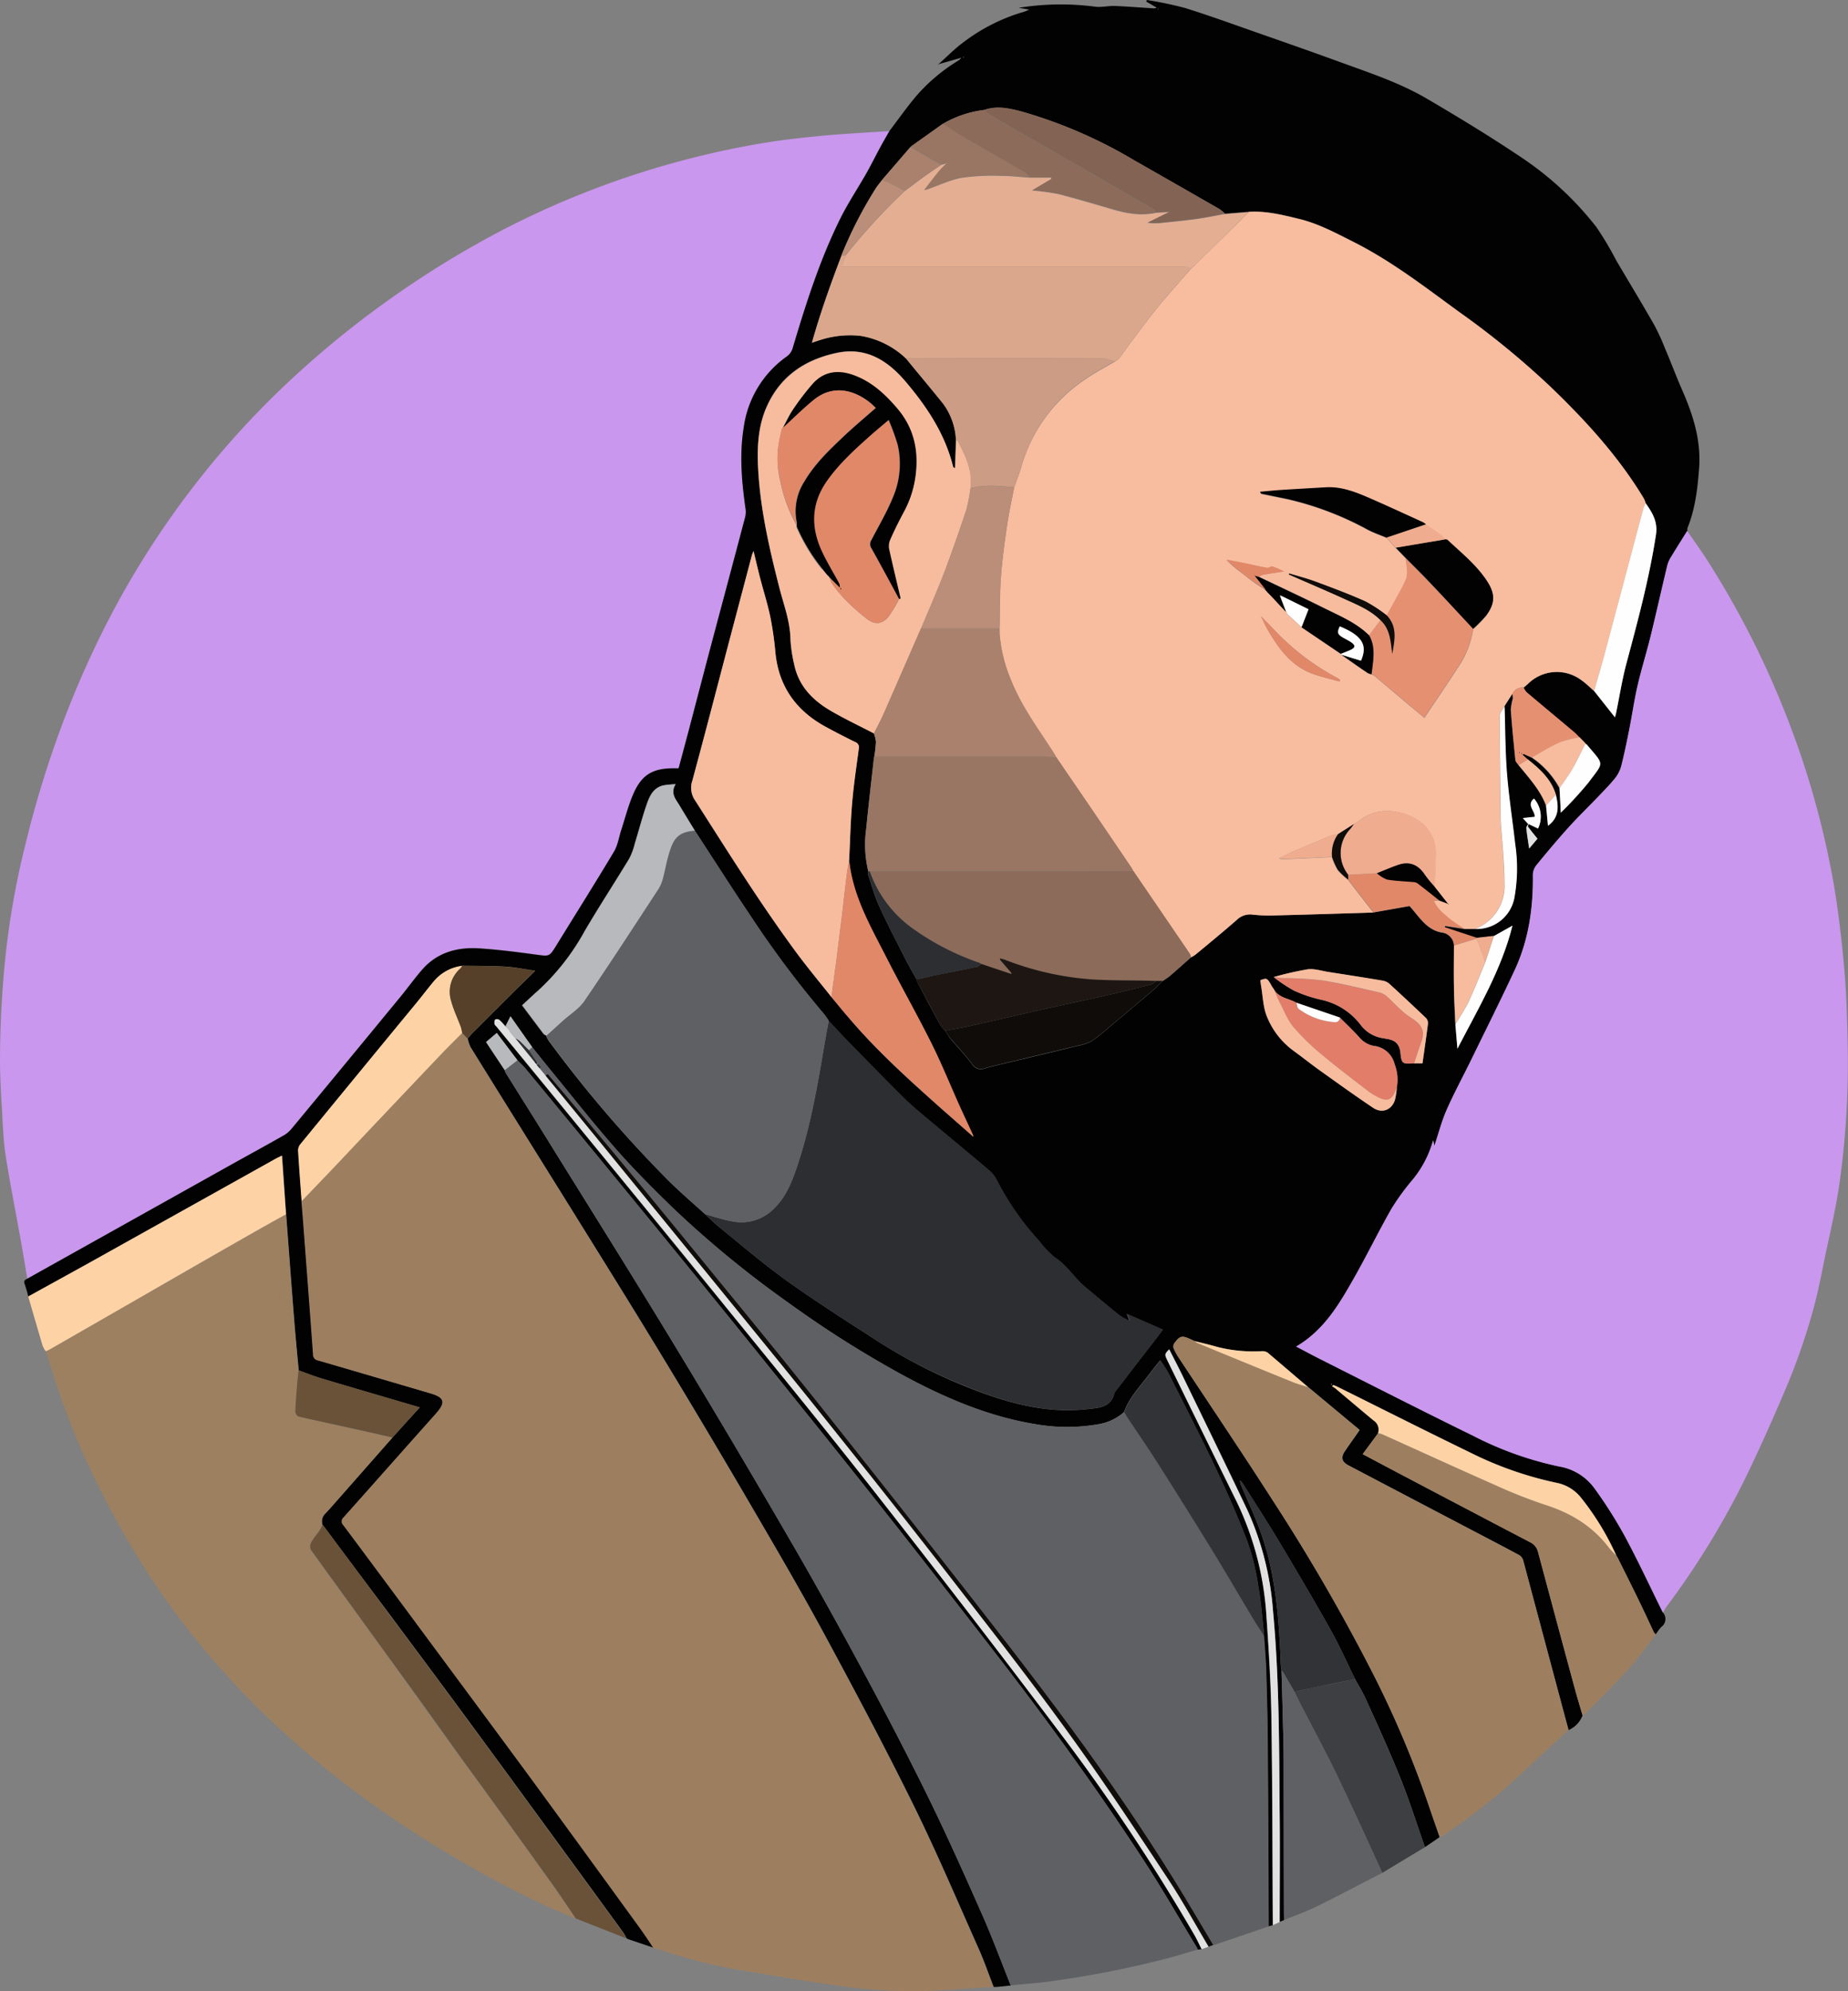 <svg xmlns="http://www.w3.org/2000/svg" viewBox="0 0 405.82 437.01"><rect x="0" y="0" width="405.82" height="437.01" fill="#808080" stroke="none"/><defs><style>.cls-1{fill:#c997ed;}.cls-2{fill:#020202;}.cls-3{fill:#9d7f60;}.cls-4{fill:#5f6064;}.cls-5{fill:#9d8060;}.cls-6{fill:#fdd3a6;}.cls-7{fill:#695238;}.cls-8{fill:#3e3f42;}.cls-9{fill:#e1e1e1;}.cls-10{fill:#0f0c0a;}.cls-11{fill:#f8bd9f;}.cls-12{fill:#2d2e31;}.cls-13{fill:#f7bc9e;}.cls-14{fill:#dba78c;}.cls-15{fill:#8c6b5a;}.cls-16{fill:#997563;}.cls-17{fill:#e4ae93;}.cls-18{fill:#a9816d;}.cls-19{fill:#cd9c84;}.cls-20{fill:#323336;}.cls-21{fill:#e18869;}.cls-22{fill:#b8b9bd;}.cls-23{fill:#1d1613;}.cls-24{fill:#836454;}.cls-25{fill:#e27d6a;}.cls-26{fill:#fefefe;}.cls-27{fill:#564029;}.cls-28{fill:#e69072;}.cls-29{fill:#ba8e78;}.cls-30{fill:#f0ac8e;}</style></defs><g id="Layer_2" data-name="Layer 2"><g id="Layer_1-2" data-name="Layer 1"><path class="cls-1" d="M6,280.65c-.45-2.63-.87-5.26-1.34-7.88-1.14-6.35-2.39-12.68-3.4-19-.49-3.14-.61-6.34-.79-9.52C.23,240.3,0,236.39,0,232.48a224.45,224.45,0,0,1,1.33-23.75,181.16,181.16,0,0,1,4.39-23.95,226.31,226.31,0,0,1,6.8-22.67,213.66,213.66,0,0,1,12-27.39A194.09,194.09,0,0,1,63.07,84.08a214.33,214.33,0,0,1,47.61-33.77A194.46,194.46,0,0,1,164.6,31.92c4.85-.9,9.76-1.54,14.67-2,5.34-.54,10.72-.79,16.09-1.16-.69,1.21-1.39,2.41-2.05,3.63-1,1.83-1.89,3.69-2.92,5.49-1.89,3.33-4,6.52-5.74,9.94C180.07,57,177,66.7,174.08,76.49a3.42,3.42,0,0,1-1.19,1.66,22.83,22.83,0,0,0-9.52,15.61c-1,5.88-.46,11.71.35,17.55a5.38,5.38,0,0,1,0,2c-2.66,10.11-5.38,20.21-8.06,30.31-1.46,5.51-2.89,11-4.34,16.55-.74,2.81-1.5,5.61-2.25,8.42h-.81c-5-.06-7.44,1.45-9.33,6.08-1,2.39-1.63,4.91-2.43,7.37-.53,1.62-.77,3.41-1.62,4.84-4.14,6.92-8.45,13.74-12.67,20.6-1.55,2.51-1.51,2.43-4.47,2-4.15-.56-8.32-1.1-12.5-1.37-4.72-.29-9.09.85-12.38,4.55-1.72,1.94-3.22,4.07-4.87,6.07Q76,233.29,64,247.78a6.22,6.22,0,0,1-1.72,1.43c-3.75,2.13-7.53,4.19-11.3,6.29Z"/><path class="cls-2" d="M6,280.65,51,255.5c3.77-2.1,7.55-4.16,11.3-6.29A6.22,6.22,0,0,0,64,247.78q12-14.47,23.94-29c1.65-2,3.15-4.13,4.87-6.07,3.29-3.7,7.66-4.84,12.38-4.55,4.18.27,8.35.81,12.5,1.37,3,.39,2.92.47,4.47-2,4.22-6.86,8.53-13.68,12.67-20.6.85-1.43,1.09-3.22,1.62-4.84.8-2.46,1.46-5,2.43-7.37,1.89-4.63,4.34-6.14,9.33-6.08h.81c.75-2.81,1.51-5.61,2.25-8.42,1.45-5.51,2.88-11,4.34-16.55,2.68-10.1,5.4-20.2,8.06-30.31a5.38,5.38,0,0,0,0-2c-.81-5.84-1.3-11.67-.35-17.55a22.83,22.83,0,0,1,9.52-15.61,3.42,3.42,0,0,0,1.19-1.66c2.92-9.79,6-19.54,10.57-28.71,1.71-3.42,3.85-6.61,5.74-9.94,1-1.8,1.94-3.66,2.92-5.49.66-1.22,1.36-2.42,2.05-3.63,1.92-2.54,3.76-5.14,5.8-7.58a39,39,0,0,1,9.27-7.85,2.08,2.08,0,0,0,.7-.66l-5,1.42,0,0c1.87-1.66,3.62-3.47,5.63-4.93a40.62,40.62,0,0,1,12.4-6.36A8.27,8.27,0,0,0,226,2.1l-2.27-.39a58,58,0,0,1,16.78-.24c1.4.18,2.87-.21,4.3-.16,2.78.11,5.56.34,8.34.51a1.47,1.47,0,0,0,.86-.14L251.72.35l.12-.35a83,83,0,0,1,8.35,1.74c5.44,1.7,10.8,3.65,16.17,5.53,5.72,2,11.44,4,17.13,6.07,6.7,2.46,13.54,4.64,19.73,8.25,7.09,4.15,14.13,8.43,20.93,13a70.55,70.55,0,0,1,16.37,15.19,70,70,0,0,1,4.41,7.39c2.78,4.71,5.62,9.39,8.33,14.13a46.31,46.31,0,0,1,2.39,5.21c1.29,3,2.45,6.14,3.78,9.16,2.4,5.47,4.16,11.07,3.69,17.14-.34,4.47-.85,8.9-2.56,13.1a1.65,1.65,0,0,0,0,.59c-1.16,1.86-2.33,3.7-3.46,5.57a7,7,0,0,0-.89,1.9c-1.26,5.24-2.43,10.49-3.71,15.72-.89,3.61-2,7.15-2.84,10.76-.73,3.15-1.18,6.36-1.81,9.53-.53,2.69-1.09,5.39-1.76,8.05a7.38,7.38,0,0,1-1.36,2.73c-1.16,1.45-2.48,2.77-3.77,4.12-2.15,2.24-4.39,4.41-6.48,6.72-2.43,2.7-4.77,5.49-7.07,8.3a3.6,3.6,0,0,0-.75,2.13c.07,7.24-.94,14.28-4,20.89s-6.32,13.07-9.5,19.59c-1.81,3.69-3.77,7.3-5.43,11.06-1.1,2.5-1.79,5.19-2.7,7.91-.09-.42-.16-.69-.28-1.22a23.28,23.28,0,0,1-4.58,8.74,51.5,51.5,0,0,0-4.57,6.3c-2.85,5-5.36,10.16-8.2,15.16-3.27,5.76-6.62,11.5-12.72,15.06,1.88,1,3.71,2,5.56,2.9,11.08,5.58,22.13,11.22,33.28,16.67a75,75,0,0,0,18.88,6.75,12,12,0,0,1,7.78,4.78A98.92,98.92,0,0,1,356.73,337c3,5.54,5.64,11.26,8.44,16.9a2.15,2.15,0,0,1-.36,3.2,11,11,0,0,0-1.21,1.62,3.16,3.16,0,0,1-.44-.54c-1.14-2.41-2.25-4.83-3.42-7.23-1.47-3-3-6.05-4.5-9.08l-.32-.49h0a59,59,0,0,0-7.83-12.81,9.08,9.08,0,0,0-5.24-3.14A78.79,78.79,0,0,1,323,318.86c-9.78-4.75-19.5-9.65-29.25-14.49-.3-.15-.62-.27-.94-.4l-.24.29a7.43,7.43,0,0,1,.75.49c2.78,2.34,5.54,4.69,8.34,7a2.4,2.4,0,0,1,1,2.79l-3.4,4.61,5.17,2.75q15.79,8.31,31.6,16.59a3.19,3.19,0,0,1,1.73,2.14q4,15,8.06,29.92c.54,2,1.14,4,1.72,5.93a5.79,5.79,0,0,1-3.1,3.25.48.48,0,0,0,0-.12q-5-18.62-9.95-37.22a2.05,2.05,0,0,0-.93-1.12c-4.15-2.23-8.33-4.39-12.5-6.58q-12.46-6.54-24.91-13.07c-1.49-.79-1.72-1.76-.78-3.14s2.1-3,3.23-4.63l-11-9.16-.32-.25h0c-3-2.53-5.94-5.08-8.94-7.58a2.18,2.18,0,0,0-1.33-.31,32.29,32.29,0,0,1-9.74-.94c-1.64-.49-3.32-.86-5-1.29-2.71-1.32-3-1.3-4.4.53a1.29,1.29,0,0,0-.12,1.1,11.69,11.69,0,0,0,1.08,2c7,10.53,14,21,20.83,31.6a421.1,421.1,0,0,1,22.53,39.11,222.87,222.87,0,0,1,11.55,27.54c.79,2.33,1.61,4.66,2.42,7l-3.24,2.22c-1.79-5.07-3.4-10.21-5.41-15.2-2.37-5.88-5-11.65-7.64-17.44-.66-1.46-1.52-2.84-2.29-4.25-1.8-3.65-3.45-7.37-5.44-10.91-3.65-6.5-7.45-12.92-11.28-19.32-2.58-4.31-5.32-8.52-8-12.77a4.37,4.37,0,0,0-.54-.6,2.64,2.64,0,0,0,.29,1.21c1.51,3.6,3.22,7.14,4.48,10.83,3.09,9,3.78,18.44,4.15,27.89,0,.59.12,1.17.18,1.75.09,3.1.19,6.21.26,9.31.09,3.47.2,6.94.21,10.41,0,11.18,0,22.35.06,33.53,0,.52,0,1,.06,1.55l-1,.41c0-7.72.06-15.43,0-23.15-.13-15-.06-30-1.45-44.94a65.31,65.31,0,0,0-5.63-22.28c-4.6-9.69-9.31-19.33-14-29-1-2.11-2.1-4.18-3.18-6.31-1.08,1.11-1.06,1.1-.2,2.84q7.23,14.72,14.44,29.42A67.36,67.36,0,0,1,278,353.49c.53,7.53,1,15.08,1.16,22.63.25,15.47.24,30.94.33,46.42l-.93.25c-.06-12.82-.1-25.63-.2-38.44,0-5.71-.16-11.42-.33-17.12-.07-2.75-.33-5.49-.5-8.24a4.29,4.29,0,0,0,0-.71c-.38-3.4-.63-6.82-1.23-10.18a52,52,0,0,0-2.34-9.61c-2.11-5.55-4.51-11-7.06-16.36-3.35-7.06-6.94-14-10.46-21a29.37,29.37,0,0,0-1.68-2.57c-1,1.26-1.86,2.34-2.7,3.44-1.92,2.52-4.14,4.85-5.23,7.92a11.18,11.18,0,0,1-5.55,2.65,40,40,0,0,1-13.94,0c-10.18-1.67-19.53-5.63-28.55-10.46A232.77,232.77,0,0,1,173.23,286a227.83,227.83,0,0,1-25.81-21.19c-4.18-4.06-8.31-8.2-12.15-12.58-5.05-5.76-9.79-11.79-14.66-17.72-1.26-1.53-2.49-3.09-3.73-4.64-1.53-2.16-3.06-4.32-4.78-6.77l-1,2h-.32a9.37,9.37,0,0,0-1.14-1.21.94.94,0,0,0-.91-.07c-.19.15-.21.62-.15.92s.31.45.49.67q12.5,15.22,25,30.46,13.38,16.37,26.73,32.76C172,302.33,183.15,316,194.06,329.94q20.16,25.72,39.84,51.83a436.22,436.22,0,0,1,28.29,42.68c.64,1.09,1.16,2.24,1.73,3.36l-.92.09a2.87,2.87,0,0,0-.17-.44c-3.81-6.29-7.46-12.67-11.47-18.83-10.25-15.74-21.28-30.93-32.78-45.79q-11-14.2-22.1-28.34-10.35-13.12-20.85-26.13-11.55-14.39-23.2-28.7Q143.59,268.8,134.7,258q-9.61-11.73-19.27-23.41c-.54-.66-1.19-1.24-1.79-1.85l-4.55-6-2.35,2,4.1,6.17a3.39,3.39,0,0,0,.26.65c2.79,4.48,5.61,8.93,8.39,13.41,9.34,15.08,18.79,30.09,28,45.25q13.25,21.81,26.05,43.89c5.64,9.69,11.07,19.52,16.38,29.4,4.88,9.07,9.64,18.22,14.17,27.47,4.08,8.35,7.88,16.85,11.64,25.36,2.24,5.08,4.17,10.29,6.23,15.44l-3.08.32-.32,0h-.34c-1.08-2.79-2.06-5.63-3.27-8.36-4.67-10.46-9.13-21-14.2-31.3-6.21-12.61-12.81-25-19.5-37.39-5.14-9.52-10.61-18.87-16.07-28.22q-9.15-15.68-18.56-31.2c-6-9.94-12.15-19.82-18.29-29.69-8.33-13.4-16.72-26.77-25-40.16a8.18,8.18,0,0,1-.6-1.87c.29-.33.56-.67.86-1l9.33-9.32c1.47-1.46,3-2.89,4.63-4.53-2.43-.35-4.49-.79-6.58-.91-3.13-.19-6.27-.15-9.41-.2a9.64,9.64,0,0,0-6.33,3.51c-1.25,1.49-2.43,3.06-3.67,4.57q-12.8,15.55-25.59,31.13a2.1,2.1,0,0,0-.46,1.35c.22,3.71.51,7.41.78,11.11.14,1.75.29,3.5.42,5.25.71,9.44,1.44,18.88,2.12,28.32a1.3,1.3,0,0,0,1.11,1.39c8.2,2.38,16.39,4.8,24.59,7.2,3.21.94,3.48,2,1.23,4.52-6.76,7.57-13.48,15.17-20.24,22.74a1.15,1.15,0,0,0,0,1.74q8.46,11.32,16.86,22.7c8.41,11.36,16.85,22.71,25.22,34.1q11.46,15.6,22.79,31.29c1.1,1.51,2.11,3.08,3.16,4.63l-5.71-1.93-.26-.17h0a10.51,10.51,0,0,0-.69-1.23q-6.33-8.71-12.7-17.41-10.95-15-21.93-29.94c-5.56-7.56-11.18-15.07-16.77-22.6L70.82,334.65a2.37,2.37,0,0,1,.67-2.5c1.14-1.22,2.23-2.49,3.34-3.74l11.36-12.9,6-6.61c-7.36-2.17-14.52-4.25-21.65-6.38-1.67-.5-3.29-1.16-4.93-1.74-.34-3.74-.72-7.47-1-11.21-.61-7.68-1.18-15.37-1.76-23.05-.29-4.24-.59-8.48-.89-12.88-.61.3-1,.49-1.45.72L19.81,277.05c-4.53,2.52-9.08,5-13.61,7.51a22.7,22.7,0,0,0-.79-2.74C5.13,281.11,5.51,280.9,6,280.65Zm273.57-63.77-.22-.31c-1.12-2-1.12-2-2.6-1.45.06.46.11.93.19,1.4.37,2.15.42,4.44,1.2,6.43a17.23,17.23,0,0,0,6,7.73c1.91,1.39,3.75,2.86,5.66,4.23,3.9,2.78,7.79,5.57,11.76,8.24,2,1.36,4.21.39,4.81-2a20.57,20.57,0,0,0,.36-2.48,9.26,9.26,0,0,0-.47-5.09,5.27,5.27,0,0,0-4.61-4.05,5.51,5.51,0,0,1-3.18-1.91c-1.35-1.5-2.83-2.88-4.25-4.32l-9.54-3.24c-1.61-.94-3.71-1-4.85-2.79h0l-.29-.45Zm56-36c-.14.3-.44.62-.41.9.15,1.43.39,2.85.63,4.49l1.82-2.15c-.72-.9-1.41-1.72-2.05-2.58-.09-.12,0-.42.07-.64l2.11,1a6,6,0,0,0-.89-6.56c-1.74,1.41.25,2.61.16,4l-2.6.28Zm3.93-4c.14,1.47.28,2.94.42,4.39,2.49-1.78,2.36-4.23,1.73-6.81-1-3.39-3.5-5.64-6.15-7.73l-1.15-1,.19-.25,1.86.84a19.06,19.06,0,0,1,6.05,6.72c.1,1.73.2,3.46.31,5.33a81,81,0,0,0,6.08-6.61c3.46-4.66,3.54-3.69-.37-8.34a1.21,1.21,0,0,0-.29-.19l-1.32-1.34c-.39-.39-.76-.81-1.18-1.16-3.49-2.93-7-5.85-10.48-8.79a4,4,0,0,1-.63-1c.3-.25.61-.5.9-.76a9,9,0,0,1,11.78-.88c1,.7,1.87,1.58,2.8,2.38l4.6,5.79c.1-.39.19-.64.24-.91.75-3.63,1.32-7.3,2.27-10.88,2.5-9.36,5-18.71,6.5-28.32.42-2.82-.8-4.8-2.25-6.86a6.68,6.68,0,0,0-.41-1.08c-5.55-9.21-12.74-17.06-20.44-24.47a185.38,185.38,0,0,0-20.1-16.46C313,63,305.66,57.33,297.35,53.13c-4-2-7.87-4.09-12.21-5.14-3.57-.87-7.14-1.75-10.86-1.52L269,46.9a8.5,8.5,0,0,0-1.23-1q-9.39-5.38-18.8-10.75A103.92,103.92,0,0,0,224.37,24.5c-2.72-.72-5.4-1.32-8.17-.38A23.7,23.7,0,0,0,207,27.2l-7.1,5.11-6.2,7.2c-.43.57-.88,1.12-1.27,1.71a92.53,92.53,0,0,0-7.63,14.85c-2.38,6.23-4.63,12.5-6.51,19.16.79-.26,1.31-.46,1.84-.61a21.24,21.24,0,0,1,8.86-.9,18.86,18.86,0,0,1,9.93,4.91c2.74,3.34,5.53,6.65,8.21,10a14.52,14.52,0,0,1,2.79,7.73q-.12,3.17-.22,6.32c-.33-.1-.41-.2-.44-.31-1.77-7.16-5.72-13.11-10.41-18.64-4-4.68-8.71-7.68-15.18-6.3-6.89,1.48-12.29,5.05-15.26,11.66-1.81,4-2.12,8.33-2,12.68.36,9.31,2.44,18.32,4.74,27.3.94,3.66,2.32,7.21,2.4,11.08a30.94,30.94,0,0,0,.81,5.56c1,5,4.31,8.17,8.53,10.53,3,1.65,6,3.13,9,4.69a7.49,7.49,0,0,1,.45,1.87A28.13,28.13,0,0,1,192,166a3.84,3.84,0,0,0-.11.46c-.57,5.14-1.18,10.27-1.68,15.42a24.76,24.76,0,0,0,.45,9.35,1.53,1.53,0,0,0-.06.66c.81,2.36,1.47,4.8,2.5,7.06,1.8,3.95,3.83,7.8,5.79,11.67.75,1.47,1.59,2.9,2.39,4.35a4.58,4.58,0,0,0,.17.56c1.64,3.13,3.27,6.26,5,9.37a8,8,0,0,0,1.12,1.35,19.28,19.28,0,0,0,1.18,1.76c1.56,1.86,3.26,3.61,4.7,5.55a2.28,2.28,0,0,0,2.88.92l1.15-.32c6.33-1.52,12.66-3,19-4.57a10.91,10.91,0,0,0,3.14-1,34.75,34.75,0,0,0,3.74-2.94q5-4.19,10-8.41c.69-.58,1.28-1.26,1.92-1.9a16.56,16.56,0,0,0,1.56-1.07c1.58-1.36,3.14-2.76,4.7-4.14a7.27,7.27,0,0,0,1-.6c3-2.52,6.1-5,9.07-7.62a4.16,4.16,0,0,1,3.54-1.17,33.26,33.26,0,0,0,4.79.17c7.22-.18,14.45-.41,21.67-.63l7.91-1.39c.19.21.56.62.91,1.05,1.7,2.06,3.29,4.26,6.18,4.76a3,3,0,0,1,2.66,2.87c0,3-.06,6.05,0,9.08,0,2.73.2,5.47.31,8.21l.45,5.33c4.54-8.82,9.66-17.33,12.08-27l-4.09,2.29-3.85.41-6.94-2.3.11-.31,4.19.64,2.43,0a8.37,8.37,0,0,0,8.53-6.78,36.27,36.27,0,0,0,.18-11.9c-.58-5.16-1.39-10.3-1.8-15.46-.38-4.9-.37-9.82-.53-14.73.58-.91,1.16-1.82,1.75-2.73a4.46,4.46,0,0,1,.11,1,12.08,12.08,0,0,0-.45,2.45c.27,3.69.65,7.38,1,11.05.05.41.46.77.71,1.16C335.76,170.75,338.25,173.38,339.52,176.83Zm-59.79,37.61a34.49,34.49,0,0,0,4.39,2.92,30.19,30.19,0,0,0,5.87,2,14.84,14.84,0,0,1,8.93,5.69,7.49,7.49,0,0,0,4.94,2.8l.59.11c1.81.26,2.88,1,3.1,3.11.25,2.45.48,2.42,3,2.27h1.84c.42-3,.84-5.81,1.2-8.67a1.69,1.69,0,0,0-.39-1.23q-4-3.81-8.05-7.52a3,3,0,0,0-1.44-.71c-4-.67-8-1.29-11.94-1.91-1.54-.24-3.12-.78-4.61-.59A71.62,71.62,0,0,0,279.73,214.44Zm-66.21,34.87.24.12-.08-.28c-1-2.17-2-4.33-3-6.51-2-4.55-3.91-9.18-6.13-13.63-3.15-6.31-6.64-12.45-9.84-18.74-3.5-6.87-7.45-13.59-8.24-21.51.21-4.18.3-8.38.66-12.56.34-4,.93-7.93,1.46-11.9a1.2,1.2,0,0,0-.81-1.45c-2.22-1.1-4.42-2.22-6.59-3.41-6.43-3.54-10.21-8.86-10.92-16.28a73,73,0,0,0-1.12-7.81c-.58-2.77-1.45-5.48-2.16-8.22-.52-2-1-4-1.52-6.2-.18.46-.29.67-.35.9l-4.77,18.06c-2.76,10.49-5.48,21-8.32,31.47a4.8,4.8,0,0,0,.62,4.3C159.89,187,167,198.43,175,209.25c2.42,3.26,5,6.38,7.56,9.57,1.3,1.56,2.58,3.13,3.9,4.67,6.13,7.22,13.17,13.53,20.22,19.82C209,245.33,211.25,247.31,213.52,249.31Zm-93.57-22a5.57,5.57,0,0,0,.44.92A271.5,271.5,0,0,0,147,259.33c2.52,2.48,5.23,4.79,7.85,7.18,1,.93,2,1.93,3.06,2.79,4.94,4,9.75,8.13,14.89,11.81,6.32,4.52,12.89,8.69,19.41,12.91A116.48,116.48,0,0,0,212,304.28c8.56,3.44,17.33,6.05,26.73,5,2.48-.29,5.28-.27,6-3.59a.83.83,0,0,1,.2-.3l7.37-9.57c1-1.27,2-2.56,3-3.92l-8-3.51.09,0s0-.06,0-.08-.05,0-.07,0,0,0,.11.1l.66,1.53a9.6,9.6,0,0,1-2.63-1.48c-2.44-2-4.84-4-7.25-6s-3.88-4.66-6.52-6.36a19.58,19.58,0,0,1-3.38-3.53A60.78,60.78,0,0,1,219,259.35,7.64,7.64,0,0,0,217.3,257c-5.29-4.48-10.65-8.87-15.94-13.34-1.76-1.5-3.42-3.13-5.05-4.77q-5-5.06-10-10.17c-1.49-1.54-2.94-3.12-4.4-4.68a16.54,16.54,0,0,0-.92-1.38,221.14,221.14,0,0,1-16-21.32c-4.22-6.29-8.29-12.68-12.43-19-1.2-1.93-2.37-3.88-3.59-5.8-.82-1.29-1.82-2.52-.67-4.39a25.18,25.18,0,0,0-2.66.26c-2.13.45-3,2.22-3.61,4-1,2.89-1.78,5.87-2.68,8.8a14.67,14.67,0,0,1-1.19,3.23c-3.24,5.35-6.68,10.6-9.84,16a50.88,50.88,0,0,1-10.31,13.11c-1.16,1-2.27,2.08-3.4,3.12,1.72,2.28,3.22,4.3,4.74,6.3A2.07,2.07,0,0,0,120,227.31ZM292.5,303.87s-.05-.08-.06-.07a.76.76,0,0,0-.16.06s.06.07.08.07A.59.59,0,0,0,292.5,303.87ZM254.3,1.92l-.08,0V2s.06,0,.08,0A.17.17,0,0,0,254.3,1.92ZM211.53,12.58l.09-.07-.08-.07-.08.11Z"/><path class="cls-3" d="M143.45,427.52c-1-1.55-2.06-3.12-3.16-4.63q-11.37-15.66-22.79-31.29c-8.37-11.39-16.81-22.74-25.22-34.1q-8.41-11.37-16.86-22.7a1.15,1.15,0,0,1,0-1.74c6.76-7.57,13.48-15.17,20.24-22.74,2.25-2.52,2-3.58-1.23-4.52-8.2-2.4-16.39-4.82-24.59-7.2a1.3,1.3,0,0,1-1.11-1.39c-.68-9.44-1.41-18.88-2.12-28.32-.13-1.75-.28-3.5-.42-5.25,2.62-2.74,5.25-5.46,7.86-8.21q11.16-11.77,22.31-23.55c1.66-1.76,3.4-3.45,5.1-5.17l1.17,1.2a8.18,8.18,0,0,0,.6,1.87c8.33,13.39,16.72,26.76,25,40.16,6.14,9.87,12.27,19.75,18.29,29.69q9.4,15.54,18.56,31.2c5.46,9.35,10.93,18.7,16.07,28.22,6.69,12.36,13.29,24.78,19.5,37.39,5.07,10.27,9.53,20.84,14.2,31.3,1.21,2.73,2.19,5.57,3.27,8.36-3,.19-6,.37-9,.58a113.89,113.89,0,0,1-22.61-.52c-8.3-1.08-16.55-2.54-24.81-3.89a117.73,117.73,0,0,1-17.12-4.47A11.07,11.07,0,0,0,143.45,427.52Z"/><path class="cls-1" d="M365.17,353.93c-2.8-5.64-5.45-11.36-8.44-16.9a98.92,98.92,0,0,0-6.61-10.38,12,12,0,0,0-7.78-4.78,75,75,0,0,1-18.88-6.75c-11.15-5.45-22.2-11.09-33.28-16.67-1.85-.93-3.68-1.92-5.56-2.9,6.1-3.56,9.45-9.3,12.72-15.06,2.84-5,5.35-10.17,8.2-15.16a51.5,51.5,0,0,1,4.57-6.3,23.28,23.28,0,0,0,4.58-8.74c.12.53.19.8.28,1.22.91-2.72,1.6-5.41,2.7-7.91,1.66-3.76,3.62-7.37,5.43-11.06,3.18-6.52,6.42-13,9.5-19.59s4.1-13.65,4-20.89a3.6,3.6,0,0,1,.75-2.13c2.3-2.81,4.64-5.6,7.07-8.3,2.09-2.31,4.33-4.48,6.48-6.72,1.29-1.35,2.61-2.67,3.77-4.12a7.38,7.38,0,0,0,1.36-2.73c.67-2.66,1.23-5.36,1.76-8.05.63-3.17,1.08-6.38,1.81-9.53.83-3.61,1.95-7.15,2.84-10.76,1.28-5.23,2.45-10.48,3.71-15.72a7,7,0,0,1,.89-1.9c1.13-1.87,2.3-3.71,3.46-5.57,1.58,2.3,3.23,4.55,4.71,6.9a197.3,197.3,0,0,1,11.42,20.63,200.08,200.08,0,0,1,8.52,20.81,189.76,189.76,0,0,1,6.9,25.74c1,5,1.68,10,2.26,15.11s1,10,1.2,15c.24,6.42.4,12.87.17,19.29s-.77,12.65-1.62,18.92c-.73,5.47-2,10.87-3.16,16.28-.9,4.33-1.69,8.7-2.92,12.94A139.93,139.93,0,0,1,392.9,303c-3.19,7.62-6.55,15.18-10.19,22.58a179.39,179.39,0,0,1-16.6,26.87C365.76,352.9,365.48,353.43,365.17,353.93Z"/><path class="cls-4" d="M116.88,229.82c1.24,1.55,2.47,3.11,3.73,4.64,4.87,5.93,9.61,12,14.66,17.72,3.84,4.38,8,8.52,12.15,12.58A227.83,227.83,0,0,0,173.23,286a232.77,232.77,0,0,0,25.64,16.13c9,4.83,18.37,8.79,28.55,10.46a40,40,0,0,0,13.94,0,11.18,11.18,0,0,0,5.55-2.65c.18.31.34.63.53.93,2.33,3.52,4.71,7,7,10.56q5.88,9.27,11.65,18.62c2.92,4.75,5.72,9.58,8.59,14.35.94,1.56,1.94,3.07,2.92,4.6.17,2.75.43,5.49.5,8.24.17,5.7.29,11.41.33,17.12.1,12.81.14,25.62.2,38.44l-12.15,4.14c-2.83-4.73-5.6-9.49-8.5-14.17-7.06-11.37-14.63-22.41-22.54-33.19-4.59-6.24-9.29-12.4-14-18.53-5.16-6.71-10.38-13.38-15.6-20q-9.51-12.11-19.08-24.16-7.36-9.28-14.8-18.52c-4.76-5.9-9.59-11.76-14.39-17.63q-8-9.78-16-19.54c-4.63-5.6-9.3-11.17-13.95-16.75-2.26-2.7-4.51-5.39-6.79-8.06-.21-.25-.44-.94-.92-.22l-1.36-1.65a.15.15,0,0,1,0-.13l.23-.12-.22-.21-.16-.4-.46.12-.13-.17,0-.49-1.71-2.58Z"/><path class="cls-5" d="M62.79,266.52c.58,7.68,1.15,15.37,1.76,23.05.3,3.74.68,7.47,1,11.21-.11,1.1-.25,2.2-.33,3.31-.16,1.93-.31,3.87-.38,5.81a1.27,1.27,0,0,0,.68,1c2.58.63,5.18,1.17,7.77,1.75,4.3.95,8.59,1.92,12.88,2.88l-11.36,12.9c-1.11,1.25-2.2,2.52-3.34,3.74a2.37,2.37,0,0,0-.67,2.5,11.67,11.67,0,0,1-.67,1.26c-.62.92-1.37,1.77-1.9,2.74a1.8,1.8,0,0,0,0,1.57c6,8.31,12,16.57,18,24.86,5,7,10,14,15.07,20.94,2.49,3.45,5,6.88,7.52,10.33q6.4,8.86,12.78,17.75c1.64,2.29,3.19,4.65,4.78,7-2.84-1.25-5.72-2.43-8.51-3.78a247.81,247.81,0,0,1-28.42-16.12,215.93,215.93,0,0,1-28.15-21.89A183.21,183.21,0,0,1,34.6,348.52,199.55,199.55,0,0,1,20,322.84a156.24,156.24,0,0,1-6.89-16.95c-1.08-3.08-2-6.21-3.05-9.32a6.74,6.74,0,0,0,.87-.38l20.57-11.81q10.23-5.88,20.47-11.75C55.54,270.57,59.17,268.56,62.79,266.52Z"/><path class="cls-4" d="M113.64,232.7c.6.61,1.25,1.19,1.79,1.85q9.66,11.69,19.27,23.41,8.88,10.85,17.73,21.71,11.64,14.32,23.2,28.7,10.49,13,20.85,26.13,11.13,14.12,22.1,28.34c11.5,14.86,22.53,30.05,32.78,45.79,4,6.16,7.66,12.54,11.47,18.83a2.87,2.87,0,0,1,.17.44c-2.09.6-4.18,1.27-6.29,1.82a217.58,217.58,0,0,1-26.54,5.21c-2.73.36-5.48.54-8.22.81-2.06-5.15-4-10.36-6.23-15.44-3.76-8.51-7.56-17-11.64-25.36-4.53-9.25-9.29-18.4-14.17-27.47-5.31-9.88-10.74-19.71-16.38-29.4Q160.7,316,147.48,294.18c-9.2-15.16-18.65-30.17-28-45.25-2.78-4.48-5.6-8.93-8.39-13.41a3.39,3.39,0,0,1-.26-.65Z"/><path class="cls-3" d="M287.55,304.7l11,9.16c-1.13,1.62-2.2,3.11-3.23,4.63s-.71,2.35.78,3.14q12.44,6.56,24.91,13.07c4.17,2.19,8.35,4.35,12.5,6.58a2.05,2.05,0,0,1,.93,1.12q5,18.6,9.95,37.22a.48.48,0,0,1,0,.12c-3.81,3.51-7.64,7-11.41,10.56a133.79,133.79,0,0,1-16.09,12.57,4.6,4.6,0,0,1-.75.33c-.81-2.32-1.63-4.65-2.42-7a222.87,222.87,0,0,0-11.55-27.54,421.1,421.1,0,0,0-22.53-39.11c-6.8-10.63-13.88-21.07-20.83-31.6a11.69,11.69,0,0,1-1.08-2,1.29,1.29,0,0,1,.12-1.1c1.35-1.83,1.69-1.85,4.4-.53a3.34,3.34,0,0,0,.68.45q10.52,4.32,21,8.6c1.06.42,2.18.71,3.27,1.07h0Z"/><path class="cls-3" d="M355.24,341.9c1.5,3,3,6,4.5,9.08,1.17,2.4,2.28,4.82,3.42,7.23a3.16,3.16,0,0,0,.44.54c-2,2.56-3.89,5.25-6.07,7.66-3,3.32-6.22,6.43-9.35,9.62a4.33,4.33,0,0,1-.66.46c-.58-2-1.18-3.94-1.72-5.93q-4.05-15-8.06-29.92A3.19,3.19,0,0,0,336,338.5q-15.81-8.26-31.6-16.59l-5.17-2.75,3.4-4.61a5.4,5.4,0,0,1,.9.23c8.3,3.73,16.57,7.52,24.89,11.19a109.26,109.26,0,0,0,10.88,4.3c5.6,1.79,10.38,4.65,14,9.38a21.22,21.22,0,0,0,1.66,1.77h0Z"/><path class="cls-6" d="M62.79,266.52c-3.62,2-7.25,4.05-10.85,6.11q-10.24,5.85-20.47,11.75L10.9,296.19a6.74,6.74,0,0,1-.87.38,6.19,6.19,0,0,1-.67-1.2c-1.07-3.6-2.11-7.21-3.16-10.81,4.53-2.5,9.08-5,13.61-7.51l40.64-22.69c.41-.23.84-.42,1.45-.72C62.2,258,62.5,262.28,62.79,266.52Z"/><path class="cls-7" d="M126.45,421.07c-1.59-2.32-3.14-4.68-4.78-7q-6.36-8.89-12.78-17.75c-2.49-3.45-5-6.88-7.52-10.33-5-7-10-14-15.07-20.94-6-8.29-12-16.55-18-24.86a1.8,1.8,0,0,1,0-1.57c.53-1,1.28-1.82,1.9-2.74a11.67,11.67,0,0,0,.67-1.26L85.4,354.24c5.59,7.53,11.21,15,16.77,22.6q11,14.94,21.93,29.94,6.36,8.69,12.7,17.41a10.51,10.51,0,0,1,.69,1.23Z"/><path class="cls-4" d="M282,421.41c0-.52-.06-1-.06-1.55,0-11.18,0-22.35-.06-33.53,0-3.47-.12-6.94-.21-10.41-.07-3.1-.17-6.21-.26-9.31a5.47,5.47,0,0,1,.44.54l2.48,4.28c.44.89.86,1.78,1.31,2.66,2.65,5.13,5.42,10.2,7.92,15.39,3.43,7.14,6.66,14.37,10,21.57-4.8,2.47-9.57,5-14.41,7.38C286.84,419.56,284.4,420.42,282,421.41Z"/><path class="cls-8" d="M303.56,411.05c-3.32-7.2-6.55-14.43-10-21.57-2.5-5.19-5.27-10.26-7.92-15.39-.45-.88-.87-1.77-1.31-2.66.1-.07.18-.18.29-.2,2.19-.48,4.38-1,6.58-1.41s4.25-.86,6.37-1.29c.77,1.41,1.63,2.79,2.29,4.25,2.6,5.79,5.27,11.56,7.64,17.44,2,5,3.62,10.13,5.41,15.2Z"/><path class="cls-9" d="M117.78,233.57a1.09,1.09,0,0,1,.13.17.21.21,0,0,0,.13.17l.45.57,1.36,1.65L131.24,250q13.35,16.34,26.68,32.67c8.85,10.87,17.72,21.72,26.46,32.68Q199.32,334.09,214,353c7.53,9.72,15,19.48,22.17,29.48s13.76,20,20.44,30.11c3.14,4.75,5.86,9.77,8.78,14.68l-1.51.55c-.57-1.12-1.09-2.27-1.73-3.36a436.22,436.22,0,0,0-28.29-42.68q-19.65-26.11-39.84-51.83C183.15,316,172,302.33,160.82,288.58q-13.31-16.43-26.73-32.76-12.48-15.24-25-30.46c-.18-.22-.45-.42-.49-.67s0-.77.15-.92a.94.94,0,0,1,.91.07,9.37,9.37,0,0,1,1.14,1.21l.26.23h0l.72.73v0l.24.49h0l1.19,1.43h0l4.22,5.22Z"/><path class="cls-10" d="M265.43,427.26c-2.92-4.91-5.64-9.93-8.78-14.68-6.68-10.13-13.38-20.25-20.44-30.11S221.57,362.71,214,353Q199.37,334,184.38,315.37c-8.74-11-17.61-21.81-26.46-32.68S140.14,260.91,131.24,250l-11.39-13.89c.48-.72.71,0,.92.22,2.28,2.67,4.53,5.36,6.79,8.06,4.65,5.58,9.32,11.15,13.95,16.75q8,9.73,16,19.54c4.8,5.87,9.63,11.73,14.39,17.63q7.46,9.23,14.8,18.52,9.57,12.06,19.08,24.16c5.22,6.65,10.44,13.32,15.6,20,4.72,6.13,9.42,12.29,14,18.53,7.91,10.78,15.48,21.82,22.54,33.19,2.9,4.68,5.67,9.44,8.5,14.17Z"/><path class="cls-9" d="M279.53,422.54c-.09-15.48-.08-31-.33-46.42-.12-7.55-.63-15.1-1.16-22.63A67.36,67.36,0,0,0,271,328.42q-7.25-14.7-14.44-29.42c-.86-1.74-.88-1.73.2-2.84,1.08,2.13,2.16,4.2,3.18,6.31,4.68,9.65,9.39,19.29,14,29a65.31,65.31,0,0,1,5.63,22.28c1.39,14.95,1.32,29.95,1.45,44.94.07,7.72,0,15.43,0,23.15Z"/><path class="cls-2" d="M206.09,14.05v.17l-.15-.06.18-.09Z"/><path class="cls-7" d="M137.48,425.42l.26.17Z"/><path class="cls-3" d="M218.55,436.1l.32,0Z"/><path class="cls-11" d="M350.07,151.64c-.93-.8-1.8-1.68-2.8-2.38a9,9,0,0,0-11.78.88c-.29.26-.6.51-.9.76a2.41,2.41,0,0,0-2.47,1.37c-.59.91-1.17,1.82-1.75,2.73-.37.71-1.06,1.42-1.06,2.13,0,7.47.11,14.93.2,22.4,0,.2,0,.4,0,.6.31,4.6.84,9.21.84,13.82a10.1,10.1,0,0,1-6.39,9.92l-2.43,0a33.1,33.1,0,0,1-3.22-2.19c-1.3-1.12-2.73-2.16-3.45-3.94l1.22-.08,1.9.72,0,.18h.12l-.12-.16L315,194.63c.09-2.35.22-4.7.27-7,.11-5.86-4.39-9-9.62-9.58a9.68,9.68,0,0,0-6.68,1.75l-1.69,1.12-3.48,2.21a5.69,5.69,0,0,0-1.38.23q-4.29,1.75-8.57,3.59c-1,.44-2,1-3,1.45a2.6,2.6,0,0,0,1.25.19l10.35-.47a14.93,14.93,0,0,0,1.29,2.87,14.66,14.66,0,0,0,2.3,2.14c.67.88,1.33,1.76,2,2.63l3.53,4.53c-7.22.22-14.45.45-21.67.63a33.26,33.26,0,0,1-4.79-.17,4.16,4.16,0,0,0-3.54,1.17c-3,2.6-6,5.1-9.07,7.62a7.27,7.27,0,0,1-1,.6,2.55,2.55,0,0,0-.25-.75q-6.19-9.1-12.41-18.18c-.2-.35-.37-.71-.59-1q-4.67-6.88-9.34-13.75-3.47-5.08-6.94-10.15c-.31-.51-.61-1-.93-1.53-3.27-5-6.86-9.9-9.08-15.56a32.34,32.34,0,0,1-2.46-10.27v-.49l0-.46c.09-3.82,0-7.65.31-11.46s.79-7.48,1.34-11.21c.41-2.78,1-5.53,1.55-8.29.53-1.53,1.14-3,1.59-4.6a34.44,34.44,0,0,1,14.12-19.23c2-1.4,4.21-2.53,6.32-3.79a5.37,5.37,0,0,0,1.12-.84c.85-1.1,1.61-2.27,2.44-3.37,2-2.63,3.92-5.29,6-7.83,2.33-2.84,4.81-5.57,7.23-8.36.36-.32.72-.62,1.06-1l8.86-8.68c.95-.93,1.87-1.88,2.81-2.83,3.72-.23,7.29.65,10.86,1.52,4.34,1,8.26,3.15,12.21,5.14,8.31,4.2,15.63,9.9,23.13,15.32a185.38,185.38,0,0,1,20.1,16.46c7.7,7.41,14.89,15.26,20.44,24.47a6.68,6.68,0,0,1,.41,1.08,8,8,0,0,0-.52,1.17c-.88,3.23-1.73,6.47-2.59,9.7q-3,11.27-6,22.53C351.58,146.46,350.81,149.05,350.07,151.64Zm-71.92-21.92h0l.24.28c.27.28.55.55.82.84l3.25,3.48,0,0,.26.51,3.09,2.87,8.67,5.86.1.2c1.92,1.32,3.83,2.66,5.76,4a3.15,3.15,0,0,0,.88.3,2.57,2.57,0,0,1,.62.31l6.38,5.39c1.47,1.25,3,2.48,4.57,3.82,2.53-3.79,5-7.35,7.34-11a20.28,20.28,0,0,0,3.39-8.48,28.21,28.21,0,0,0,2.86-2.93c2-2.72,2-4.78.1-7.61-2.3-3.47-5.55-6-8.53-8.87-.15-.14-.45-.13-.68-.18a5.15,5.15,0,0,0-.87-1.08c-1.05-.79-2.15-1.5-3.23-2.24a4.11,4.11,0,0,0-.65-.47c-3.77-1.72-7.53-3.46-11.33-5.12-3.18-1.39-6.39-2.75-10-2.55-3.26.19-6.53.37-9.8.58-1.56.1-3.11.27-4.66.4.13.34.29.41.46.45l5.51,1.13a68.53,68.53,0,0,1,17.7,6.74c1.33.69,2.75,1.17,4.13,1.75.28.32.57.62.84.94s.75.86,1.12,1.28c.65.66,1.3,1.31,1.94,2l.27.27h0a11.27,11.27,0,0,1,.21,1.4,7.54,7.54,0,0,1,0,3c-.84,2-2,3.87-3,5.79-.43.79-.87,1.56-1.31,2.35a32.31,32.31,0,0,0-4.67-3.06c-3.6-1.61-7.3-3-11-4.36-1.85-.69-3.79-1.18-5.68-1.76l-1.18-.44a26.11,26.11,0,0,0-2.62-1.12c-.32-.1-.79.36-1.15.3-1.63-.3-3.25-.71-4.88-1-1.35-.28-2.71-.52-4.07-.78a23.23,23.23,0,0,0,2.73,2.4c1,.75,1.93,1.53,2.92,2.25s2,1.37,3,2h0Zm-1.23,5.54-.11-.1.1.11c.53,1.06,1,2.15,1.6,3.16,2.4,4.07,5.14,7.82,9.83,9.49,1.9.67,3.88,1.12,5.83,1.66l.12-.37c-.25-.16-.5-.34-.77-.48a54.5,54.5,0,0,1-13.12-9.87C279.25,137.65,278.08,136.46,276.92,135.26Z"/><path class="cls-12" d="M182,224c1.46,1.56,2.91,3.14,4.4,4.68q5,5.1,10,10.17c1.63,1.64,3.29,3.27,5.05,4.77,5.29,4.47,10.65,8.86,15.94,13.34a7.64,7.64,0,0,1,1.72,2.36,60.78,60.78,0,0,0,9.26,13.16,19.58,19.58,0,0,0,3.38,3.53c2.64,1.7,4.19,4.41,6.52,6.36s4.81,4.05,7.25,6a9.6,9.6,0,0,0,2.63,1.48l-.66-1.53,7.93,3.48c-1,1.36-2,2.65-3,3.92L245,305.36a.83.83,0,0,0-.2.3c-.73,3.32-3.53,3.3-6,3.59-9.4,1.08-18.17-1.53-26.73-5A116.48,116.48,0,0,1,192.16,294c-6.52-4.22-13.09-8.39-19.41-12.91-5.14-3.68-9.95-7.84-14.89-11.81-1.07-.86-2-1.86-3.06-2.79,2,.53,3.95,1.22,6,1.57a10,10,0,0,0,9.09-2.73c2.56-2.45,3.85-5.55,4.95-8.75,2.83-8.26,4.42-16.83,5.87-25.42C181.09,228.79,181.53,226.41,182,224Z"/><path class="cls-4" d="M182,224c-.42,2.38-.86,4.76-1.26,7.15-1.45,8.59-3,17.16-5.87,25.42-1.1,3.2-2.39,6.3-4.95,8.75a10,10,0,0,1-9.09,2.73c-2-.35-4-1-6-1.57-2.62-2.39-5.33-4.7-7.85-7.18a271.5,271.5,0,0,1-26.56-31.1,5.57,5.57,0,0,1-.44-.92l3.61-3.26c1.59-1.43,3.55-2.62,4.73-4.35,5.52-8.07,10.84-16.28,16.2-24.47a8.05,8.05,0,0,0,1-2.25c.5-1.81.8-3.67,1.33-5.46,1-3.38,1.89-4.89,5.75-5.21,4.14,6.34,8.21,12.73,12.43,19a221.14,221.14,0,0,0,16,21.32A16.54,16.54,0,0,1,182,224Z"/><path class="cls-13" d="M182.59,218.82c-2.53-3.19-5.14-6.31-7.56-9.57-8-10.82-15.14-22.24-22.37-33.59a4.8,4.8,0,0,1-.62-4.3c2.84-10.47,5.56-21,8.32-31.47l4.77-18.06c.06-.23.17-.44.35-.9.54,2.22,1,4.22,1.52,6.2.71,2.74,1.58,5.45,2.16,8.22a73,73,0,0,1,1.12,7.81c.71,7.42,4.49,12.74,10.92,16.28,2.17,1.19,4.37,2.31,6.59,3.41a1.2,1.2,0,0,1,.81,1.45c-.53,4-1.12,7.92-1.46,11.9-.36,4.18-.45,8.38-.66,12.56-.18,1-.38,2.08-.52,3.12-.36,2.84-.68,5.68-1,8.52q-.68,5.49-1.37,11C183.24,213.86,182.91,216.34,182.59,218.82Z"/><path class="cls-13" d="M191.94,161c-3-1.56-6.05-3-9-4.69-4.22-2.36-7.53-5.55-8.53-10.53a30.94,30.94,0,0,1-.81-5.56c-.08-3.87-1.46-7.42-2.4-11.08-2.3-9-4.38-18-4.74-27.3-.17-4.35.14-8.66,2-12.68,3-6.61,8.37-10.18,15.26-11.66,6.47-1.38,11.21,1.62,15.18,6.3,4.69,5.53,8.64,11.48,10.41,18.64,0,.11.11.21.44.31q.1-3.15.22-6.32a3.08,3.08,0,0,1,.38.43c1.74,3.24,3.31,6.52,2.79,10.37a36.06,36.06,0,0,1-.93,4.67c-1.56,4.69-3.19,9.36-4.94,14-1.55,4.06-3.29,8-5,12.06-2.73,6.23-5.44,12.48-8.19,18.71C193.42,158.09,192.65,159.51,191.94,161Zm-11.29-36h0l.34.44.17.2.24.29h0l.34.4,0,.07.05-.07.43.52h0a4.2,4.2,0,0,0,.43,1.14,30.54,30.54,0,0,0,2.77,3.43,47.29,47.29,0,0,0,5.08,4.52c1.76,1.29,3.29,1,4.64-.6a30,30,0,0,0,2.32-3.87c.07,0,.17,0,.2,0a.28.28,0,0,0,0-.22c-.83-3.56-1.7-7.11-2.48-10.68a3.48,3.48,0,0,1,.22-2c.93-2.08,1.94-4.12,3-6.12a22.71,22.71,0,0,0,2.62-8.25c.62-5.4-.48-10.23-4-14.42-2.75-3.24-5.81-6.07-9.92-7.47-3.3-1.12-6.35-.66-8.74,2.06a57.34,57.34,0,0,0-4.2,5.49c-.91,1.33-1.57,2.82-2.35,4.23v0l-.17.21c-.06.31-.1.64-.18,1a20.82,20.82,0,0,0-.1,10.4,32.76,32.76,0,0,0,3.55,9.58,1.45,1.45,0,0,0,0,.47,40.31,40.31,0,0,0,5.49,9.1Z"/><path class="cls-14" d="M261.55,58.94c-2.42,2.79-4.9,5.52-7.23,8.36-2.09,2.54-4,5.2-6,7.83-.83,1.1-1.59,2.27-2.44,3.37a5.37,5.37,0,0,1-1.12.84,9.36,9.36,0,0,0-2.45-.68q-21.69-.06-43.39,0A18.86,18.86,0,0,0,189,73.72a21.24,21.24,0,0,0-8.86.9c-.53.15-1.05.35-1.84.61,1.88-6.66,4.13-12.93,6.51-19.16h.92l-.89,2.41h54.75c6.83,0,13.67,0,20.5,0A5.58,5.58,0,0,1,261.55,58.94Z"/><path class="cls-15" d="M248.9,191.16q6.21,9.09,12.41,18.18a2.55,2.55,0,0,1,.25.75c-1.56,1.38-3.12,2.78-4.7,4.14a18.8,18.8,0,0,1-1.56,1.08l-1.38,0-2.27-.06c-4.1-.09-8.21,0-12.3-.3a65.32,65.32,0,0,1-18.59-4.25c-.35-.13-.72-.21-1.07-.32l-.14.23,2.59,3-.12.16-6.54-2.19a2.38,2.38,0,0,0-.41-.23A56,56,0,0,1,200.74,204,26,26,0,0,1,191,191.21l43.78,0Z"/><path class="cls-16" d="M248.9,191.16l-14.16,0-43.78,0h-.28a25,25,0,0,1-.44-9.35c.5-5.15,1.11-10.28,1.68-15.42A3.84,3.84,0,0,1,192,166q18.28,0,36.56,0c1.14,0,2.29.15,3.44.23q3.47,5.07,6.94,10.15,4.68,6.87,9.34,13.75C248.53,190.45,248.7,190.81,248.9,191.16Z"/><path class="cls-17" d="M261.55,58.94a5.58,5.58,0,0,0-1.48-.45c-6.83,0-13.67,0-20.5,0H184.82l.89-2.41a133.64,133.64,0,0,1,13-14.16c1.38-1,2.76-2.08,4.16-3.09,1.24-.9,2.52-1.75,3.78-2.62l1.16-.32,0,.06c-.57.59-1.18,1.15-1.71,1.79-1.06,1.3-2.07,2.63-3.11,4l-.05.1,0-.11a5.29,5.29,0,0,0,.69-.15c2.51-.87,5-2.07,7.54-2.54a48.44,48.44,0,0,1,8.53-.43c2.1,0,4.2.25,6.3.39h4.83l0,.32-4.2,2.5a53.39,53.39,0,0,1,5.83.8c3.82,1,7.6,2.1,11.38,3.21,3.26,1,6.54,1.64,9.95.9l3-.18-4.81,2.38a13.79,13.79,0,0,0,3.28,0c2.46-.26,4.93-.49,7.38-.83,2.1-.29,4.18-.73,6.27-1.1l5.24-.43c-.94,1-1.86,1.9-2.81,2.83L262.61,58C262.27,58.32,261.91,58.62,261.55,58.94Z"/><path class="cls-18" d="M232,166.23c-1.15-.08-2.3-.23-3.44-.23q-18.28,0-36.56,0a28.13,28.13,0,0,0,.36-3.15,7.49,7.49,0,0,0-.45-1.87c.71-1.45,1.48-2.87,2.13-4.35,2.75-6.23,5.46-12.48,8.19-18.71l17.26,0,0,.46-.37.2.38.29A32.34,32.34,0,0,0,222,149.14c2.22,5.66,5.81,10.51,9.08,15.56C231.42,165.2,231.72,165.72,232,166.23Z"/><path class="cls-19" d="M198.91,78.63q21.69,0,43.39,0a9.36,9.36,0,0,1,2.45.68c-2.11,1.26-4.31,2.39-6.32,3.79a34.44,34.44,0,0,0-14.12,19.23c-.45,1.56-1.06,3.07-1.59,4.6-3.22-.28-6.44-.66-9.64.23.52-3.85-1.05-7.13-2.79-10.37a3.08,3.08,0,0,0-.38-.43,14.52,14.52,0,0,0-2.79-7.73C204.44,85.28,201.65,82,198.91,78.63Z"/><path class="cls-20" d="M277.57,359c-1-1.53-2-3-2.92-4.6-2.87-4.77-5.67-9.6-8.59-14.35q-5.76-9.36-11.65-18.62c-2.26-3.56-4.64-7-7-10.56-.19-.3-.35-.62-.53-.93,1.09-3.07,3.31-5.4,5.23-7.92.84-1.1,1.71-2.18,2.7-3.44a29.37,29.37,0,0,1,1.68,2.57c3.52,7,7.11,13.93,10.46,21,2.55,5.37,4.95,10.81,7.06,16.36a52,52,0,0,1,2.34,9.61c.6,3.36.85,6.78,1.23,10.18A4.29,4.29,0,0,1,277.57,359Z"/><path class="cls-6" d="M101.5,226.71c-1.7,1.72-3.44,3.41-5.1,5.17q-11.18,11.76-22.31,23.55c-2.61,2.75-5.24,5.47-7.86,8.21-.27-3.7-.56-7.4-.78-11.11a2.1,2.1,0,0,1,.46-1.35q12.77-15.59,25.59-31.13c1.24-1.51,2.42-3.08,3.67-4.57A9.64,9.64,0,0,1,101.5,212a2.46,2.46,0,0,1-.38.57,6.78,6.78,0,0,0-2,7.28c.52,1.9,1.39,3.7,2.08,5.55A10,10,0,0,1,101.5,226.71Z"/><path class="cls-21" d="M182.59,218.82c.32-2.48.65-5,1-7.44q.69-5.49,1.37-11c.35-2.84.67-5.68,1-8.52.14-1,.34-2.08.52-3.12.79,7.92,4.74,14.64,8.24,21.51,3.2,6.29,6.69,12.43,9.84,18.74,2.22,4.45,4.09,9.08,6.13,13.63,1,2.18,2,4.34,3,6.51a1.21,1.21,0,0,0-.16.16c-2.27-2-4.55-4-6.81-6-7.05-6.29-14.09-12.6-20.22-19.82C185.17,222,183.89,220.38,182.59,218.82Z"/><path class="cls-22" d="M152.6,182.31c-3.86.32-4.74,1.83-5.75,5.21-.53,1.79-.83,3.65-1.33,5.46a8.05,8.05,0,0,1-1,2.25c-5.36,8.19-10.68,16.4-16.2,24.47-1.18,1.73-3.14,2.92-4.73,4.35L120,227.31a2.07,2.07,0,0,1-.56-.39c-1.52-2-3-4-4.74-6.3,1.13-1,2.24-2.11,3.4-3.12a50.88,50.88,0,0,0,10.31-13.11c3.16-5.4,6.6-10.65,9.84-16a14.67,14.67,0,0,0,1.19-3.23c.9-2.93,1.66-5.91,2.68-8.8.62-1.76,1.48-3.53,3.61-4a25.18,25.18,0,0,1,2.66-.26c-1.15,1.87-.15,3.1.67,4.39C150.23,178.43,151.4,180.38,152.6,182.31Z"/><path class="cls-23" d="M215.48,211.56l6.54,2.19.12-.16-2.59-3,.14-.23c.35.11.72.19,1.07.32a65.32,65.32,0,0,0,18.59,4.25c4.09.29,8.2.21,12.3.3l2.27.06a4.39,4.39,0,0,1-1.23.8c-3.3.84-6.61,1.67-9.94,2.42-4.87,1.11-9.76,2.13-14.64,3.22-5.11,1.15-10.2,2.35-15.31,3.5-1.74.38-3.5.67-5.25,1a8,8,0,0,1-1.12-1.35c-1.68-3.11-3.31-6.24-5-9.37a4.58,4.58,0,0,1-.17-.56c1.5-.32,3-.66,4.5-1,2.9-.58,5.8-1.12,8.69-1.73C214.86,212.17,215.15,211.8,215.48,211.56Z"/><path class="cls-10" d="M207.55,226.23c1.75-.33,3.51-.62,5.25-1,5.11-1.15,10.2-2.35,15.31-3.5,4.88-1.09,9.77-2.11,14.64-3.22,3.33-.75,6.64-1.58,9.94-2.42a4.39,4.39,0,0,0,1.23-.8l1.38,0c-.64.63-1.23,1.31-1.92,1.89q-5,4.23-10,8.41a34.75,34.75,0,0,1-3.74,2.94,10.91,10.91,0,0,1-3.14,1c-6.33,1.54-12.66,3.05-19,4.57l-1.15.32a2.28,2.28,0,0,1-2.88-.92c-1.44-1.94-3.14-3.69-4.7-5.55A19.28,19.28,0,0,1,207.55,226.23Z"/><path class="cls-24" d="M269,46.9c-2.09.37-4.17.81-6.27,1.1-2.45.34-4.92.57-7.38.83a13.79,13.79,0,0,1-3.28,0l4.81-2.38-3,.18a3.26,3.26,0,0,0-.67-.75q-7.64-4.45-15.29-8.86-10.5-6-21-12.08a3.31,3.31,0,0,1-.71-.85c2.77-.94,5.45-.34,8.17.38A103.92,103.92,0,0,1,249,35.12q9.42,5.37,18.8,10.75A8.5,8.5,0,0,1,269,46.9Z"/><path class="cls-20" d="M297.59,368.53c-2.12.43-4.25.85-6.37,1.29s-4.39.93-6.58,1.41c-.11,0-.19.13-.29.2l-2.48-4.28a5.47,5.47,0,0,0-.44-.54c-.06-.58-.16-1.16-.18-1.75-.37-9.45-1.06-18.87-4.15-27.89-1.26-3.69-3-7.23-4.48-10.83a2.64,2.64,0,0,1-.29-1.21,4.37,4.37,0,0,1,.54.6c2.68,4.25,5.42,8.46,8,12.77,3.83,6.4,7.63,12.82,11.28,19.32C294.14,361.16,295.79,364.88,297.59,368.53Z"/><path class="cls-15" d="M216.2,24.12a3.31,3.31,0,0,0,.71.85q10.5,6.06,21,12.08,7.65,4.41,15.29,8.86a3.26,3.26,0,0,1,.67.75c-3.41.74-6.69.05-9.95-.9-3.78-1.11-7.56-2.25-11.38-3.21a53.39,53.39,0,0,0-5.83-.8l4.2-2.5,0-.32h-4.83c-.28-.34-.5-.81-.87-1-4.4-2.56-8.84-5.07-13.25-7.63-1.68-1-3.3-2.05-4.94-3.08A23.7,23.7,0,0,1,216.2,24.12Z"/><path class="cls-6" d="M354.94,341.42a21.22,21.22,0,0,1-1.66-1.77c-3.59-4.73-8.37-7.59-14-9.38a109.26,109.26,0,0,1-10.88-4.3c-8.32-3.67-16.59-7.46-24.89-11.19a5.4,5.4,0,0,0-.9-.23,2.4,2.4,0,0,0-1-2.79c-2.8-2.32-5.56-4.67-8.34-7a7.43,7.43,0,0,0-.75-.49l.24-.29c.32.13.64.25.94.4,9.75,4.84,19.47,9.74,29.25,14.49a78.79,78.79,0,0,0,18.91,6.61,9.08,9.08,0,0,1,5.24,3.14A59,59,0,0,1,354.94,341.42Z"/><path class="cls-7" d="M86.19,315.51c-4.29-1-8.58-1.93-12.88-2.88-2.59-.58-5.19-1.12-7.77-1.75a1.27,1.27,0,0,1-.68-1c.07-1.94.22-3.88.38-5.81.08-1.11.22-2.21.33-3.31,1.64.58,3.26,1.24,4.93,1.74,7.13,2.13,14.29,4.21,21.65,6.38Z"/><path class="cls-25" d="M294.23,223.34c1.42,1.44,2.9,2.82,4.25,4.32a5.51,5.51,0,0,0,3.18,1.91,5.27,5.27,0,0,1,4.61,4.05,9.26,9.26,0,0,1,.47,5.09c-.13.28-.27.55-.38.83-.67,1.75-1.67,2.24-3.38,1.47a13.52,13.52,0,0,1-2.74-1.68c-3.32-2.56-6.66-5.08-9.86-7.77a50.42,50.42,0,0,1-6.34-6.14c-1.34-1.59-2.1-3.65-3.08-5.53-.43-.83-.75-1.72-1.12-2.58,1.14,1.76,3.24,1.85,4.85,2.79.16.46.19,1.11.51,1.35a15,15,0,0,0,7.82,2.9A1,1,0,0,0,294.23,223.34Z"/><path class="cls-26" d="M350.07,151.64c.74-2.59,1.51-5.18,2.22-7.78q3-11.25,6-22.53c.86-3.23,1.71-6.47,2.59-9.7a8,8,0,0,1,.52-1.17c1.45,2.06,2.67,4,2.25,6.86-1.46,9.61-4,19-6.5,28.32-.95,3.58-1.52,7.25-2.27,10.88-.05.27-.14.52-.24.91Z"/><path class="cls-25" d="M310.54,233.37c-2.51.15-2.74.18-3-2.27-.22-2.11-1.29-2.85-3.1-3.11l-.59-.11a7.49,7.49,0,0,1-4.94-2.8,14.84,14.84,0,0,0-8.93-5.69,30.19,30.19,0,0,1-5.87-2,34.49,34.49,0,0,1-4.39-2.92c.75.09,1.49.21,2.24.25a77.34,77.34,0,0,1,8.22.46c4.27.69,8.49,1.72,12.72,2.67a3.8,3.8,0,0,1,1.61.85c1.77,1.54,3.32,3.41,5.27,4.65s3.28,2.62,2.41,5.13C311.63,230.09,311.09,231.73,310.54,233.37Z"/><path class="cls-27" d="M101.5,226.71a10,10,0,0,0-.31-1.34c-.69-1.85-1.56-3.65-2.08-5.55a6.78,6.78,0,0,1,2-7.28,2.46,2.46,0,0,0,.38-.57c3.14.05,6.28,0,9.41.2,2.09.12,4.15.56,6.58.91-1.68,1.64-3.16,3.07-4.63,4.53l-9.33,9.32c-.3.31-.57.65-.86,1Z"/><path class="cls-16" d="M207,27.2c1.64,1,3.26,2.11,4.94,3.08,4.41,2.56,8.85,5.07,13.25,7.63.37.21.59.68.87,1-2.1-.14-4.2-.4-6.3-.39a48.44,48.44,0,0,0-8.53.43c-2.58.47-5,1.67-7.54,2.54a5.29,5.29,0,0,1-.69.15h0c1-1.32,2.05-2.65,3.11-4,.53-.64,1.14-1.2,1.71-1.79l.1-.15-.15.09-1.16.32-6.72-3.88Z"/><path class="cls-21" d="M301.64,200.24l-3.53-4.53c-.67-.87-1.33-1.75-2-2.63l-.06-1.09,6.31-.33A7.56,7.56,0,0,0,304.6,193c1.82.33,3.7.37,5.55.54a2.32,2.32,0,0,1,1.1.25c1.64,1.24,3.24,2.54,4.86,3.82l-1.22.08c.72,1.78,2.15,2.82,3.45,3.94a33.1,33.1,0,0,0,3.22,2.19l-4.19-.64-.11.31,6.94,2.3v.24l-4.89,1.48a3,3,0,0,0-2.66-2.87c-2.89-.5-4.48-2.7-6.18-4.76-.35-.43-.72-.84-.91-1.05Z"/><path class="cls-12" d="M215.48,211.56c-.33.24-.62.61-1,.69-2.89.61-5.79,1.15-8.69,1.73-1.5.31-3,.65-4.5,1-.8-1.45-1.64-2.88-2.39-4.35-2-3.87-4-7.72-5.79-11.67-1-2.26-1.69-4.7-2.5-7.06a1.53,1.53,0,0,1,.06-.66H191A26,26,0,0,0,200.74,204a56,56,0,0,0,14.33,7.31A2.38,2.38,0,0,1,215.48,211.56Z"/><path class="cls-28" d="M332.12,152.27a2.41,2.41,0,0,1,2.47-1.37,4,4,0,0,0,.63,1c3.48,2.94,7,5.86,10.48,8.79.42.35.79.77,1.18,1.16a24.86,24.86,0,0,0-4.34,1.1c-2.12,1-4.09,2.2-6.12,3.33l-1.86-.84-.19.25,1.15,1-2,1.26c-.25-.39-.66-.75-.71-1.16-.39-3.67-.77-7.36-1-11.05a12.08,12.08,0,0,1,.45-2.45A4.46,4.46,0,0,0,332.12,152.27Zm1.55,12.95.09-.07s-.05-.06-.08-.07-.06,0-.08.06Zm.41.16.08.13s.07,0,.07-.07a.61.61,0,0,0-.07-.14Z"/><path class="cls-13" d="M279.84,217.31c.37.86.69,1.75,1.12,2.58,1,1.88,1.74,3.94,3.08,5.53a50.42,50.42,0,0,0,6.34,6.14c3.2,2.69,6.54,5.21,9.86,7.77A13.52,13.52,0,0,0,303,241c1.71.77,2.71.28,3.38-1.47.11-.28.25-.55.38-.83a20.57,20.57,0,0,1-.36,2.48c-.6,2.35-2.78,3.32-4.81,2-4-2.67-7.86-5.46-11.76-8.24-1.91-1.37-3.75-2.84-5.66-4.23a17.23,17.23,0,0,1-6-7.73c-.78-2-.83-4.28-1.2-6.43-.08-.47-.13-.94-.19-1.4,1.48-.53,1.48-.53,2.6,1.45l.22.31h0l.29.45Z"/><path class="cls-26" d="M324,203.87a10.1,10.1,0,0,0,6.39-9.92c0-4.61-.53-9.22-.84-13.82,0-.2,0-.4,0-.6-.09-7.47-.2-14.93-.2-22.4,0-.71.69-1.42,1.06-2.13.16,4.91.15,9.83.53,14.73.41,5.16,1.22,10.3,1.8,15.46a36.27,36.27,0,0,1-.18,11.9A8.37,8.37,0,0,1,324,203.87Z"/><path class="cls-13" d="M310.54,233.37c.55-1.64,1.09-3.28,1.66-4.92.87-2.51-.35-3.82-2.41-5.13s-3.5-3.11-5.27-4.65a3.8,3.8,0,0,0-1.61-.85c-4.23-.95-8.45-2-12.72-2.67a77.34,77.34,0,0,0-8.22-.46c-.75,0-1.49-.16-2.24-.25a71.62,71.62,0,0,1,7.42-1.7c1.49-.19,3.07.35,4.61.59,4,.62,8,1.24,11.94,1.91a3,3,0,0,1,1.44.71q4.07,3.72,8.05,7.52a1.69,1.69,0,0,1,.39,1.23c-.36,2.86-.78,5.7-1.2,8.67Z"/><path class="cls-13" d="M319.3,207.53l4.89-1.48a11,11,0,0,1,.52,1c.5,1.37,1,2.76,1.44,4.13-1.19,2.86-2.3,5.76-3.61,8.56-.82,1.76-1.94,3.37-2.93,5-.11-2.74-.27-5.48-.31-8.21C319.24,213.58,319.29,210.56,319.3,207.53Z"/><path class="cls-26" d="M319.61,224.82c1-1.68,2.11-3.29,2.93-5,1.31-2.8,2.42-5.7,3.61-8.56.63-1.94,1.27-3.88,1.9-5.81l4.09-2.29c-2.42,9.71-7.54,18.22-12.08,27Z"/><path class="cls-13" d="M336.42,166.25c2-1.13,4-2.38,6.12-3.33a24.86,24.86,0,0,1,4.34-1.1l1.32,1.34c-1,1.92-2,3.89-3,5.77-.81,1.4-1.79,2.7-2.69,4A19.06,19.06,0,0,0,336.42,166.25Z"/><path class="cls-18" d="M199.89,32.31l6.72,3.88c-1.26.87-2.54,1.72-3.78,2.62-1.4,1-2.78,2.06-4.16,3.09-.87-.47-1.73-1-2.62-1.41s-1.57-.65-2.36-1Z"/><path class="cls-29" d="M193.69,39.51c.79.33,1.6.61,2.36,1s1.75.94,2.62,1.41a133.64,133.64,0,0,0-13,14.16h-.92a92.53,92.53,0,0,1,7.63-14.85C192.81,40.63,193.26,40.08,193.69,39.51Z"/><path class="cls-26" d="M342.47,173c.9-1.34,1.88-2.64,2.69-4,1.08-1.88,2-3.85,3-5.77a1.21,1.21,0,0,1,.29.19c3.91,4.65,3.83,3.68.37,8.34a81,81,0,0,1-6.08,6.61C342.67,176.43,342.57,174.7,342.47,173Z"/><path class="cls-6" d="M287.26,304.46c-1.09-.36-2.21-.65-3.27-1.07q-10.53-4.27-21-8.6a3.34,3.34,0,0,1-.68-.45c1.65.43,3.33.8,5,1.29a32.29,32.29,0,0,0,9.74.94,2.18,2.18,0,0,1,1.33.31C281.32,299.38,284.28,301.93,287.26,304.46Z"/><path class="cls-13" d="M333.53,167.94l2-1.26c2.65,2.09,5.12,4.34,6.15,7.73-.72.81-1.44,1.61-2.15,2.42C338.25,173.38,335.76,170.75,333.53,167.94Z"/><path class="cls-22" d="M113.64,232.7l-2.8,2.17-4.1-6.17,2.35-2Z"/><path class="cls-26" d="M294.23,223.34a1,1,0,0,1-1.21,1,15,15,0,0,1-7.82-2.9c-.32-.24-.35-.89-.51-1.35Z"/><path class="cls-22" d="M116.88,229.82l-.77.68c-.65-.66-1.29-1.35-2-2a5.78,5.78,0,0,0-.92-.59h0L112,226.49h0l-.24-.49v0l-.72-.73h0l.06-.23,1-2C113.82,225.5,115.35,227.66,116.88,229.82Z"/><path class="cls-26" d="M335.59,180.85l-1.16-1.31,2.6-.28c.09-1.37-1.9-2.57-.16-4a6,6,0,0,1,.89,6.56l-2.11-1Z"/><path class="cls-30" d="M328.05,205.4c-.63,1.93-1.27,3.87-1.9,5.81-.48-1.37-.94-2.76-1.44-4.13a11,11,0,0,0-.52-1c0-.08,0-.16,0-.24Z"/><path class="cls-26" d="M339.52,176.83c.71-.81,1.43-1.61,2.15-2.42.63,2.58.76,5-1.73,6.81C339.8,179.77,339.66,178.3,339.52,176.83Z"/><path class="cls-9" d="M335.59,180.85l.06,0c0,.22-.16.52-.07.64.64.86,1.33,1.68,2.05,2.58l-1.82,2.15c-.24-1.64-.48-3.06-.63-4.49C335.15,181.47,335.45,181.15,335.59,180.85Z"/><path class="cls-25" d="M279.84,217.32l-.29-.45Z"/><path class="cls-6" d="M355.24,341.9l-.32-.49Z"/><path class="cls-12" d="M111.12,225.05l-.06.23-.26-.23Z"/><path class="cls-25" d="M279.55,216.88l-.22-.31Z"/><path class="cls-21" d="M213.68,249.15l.08.28-.24-.12A1.21,1.21,0,0,1,213.68,249.15Z"/><path class="cls-12" d="M247.31,288.36l0-.07s.05,0,.07,0,0,.05,0,.08Z"/><path class="cls-6" d="M292.5,303.87a.59.59,0,0,1-.14.06s-.05-.05-.08-.07a.76.76,0,0,1,.16-.06S292.48,303.84,292.5,303.87Z"/><path class="cls-6" d="M287.55,304.7l-.31-.25Z"/><path class="cls-26" d="M254.3,1.92a.17.17,0,0,1,0,.07s0,0-.08,0V1.88Z"/><path class="cls-26" d="M211.53,12.58l-.07,0,.08-.11.08.07Z"/><path class="cls-12" d="M113.23,227.92a5.78,5.78,0,0,1,.92.59c.67.64,1.31,1.33,2,2l1.71,2.58-.37.06Z"/><path class="cls-12" d="M118.49,234.48l-.45-.57.33-.29.16.4v.33A.15.15,0,0,0,118.49,234.48Z"/><path class="cls-10" d="M118.37,233.62l-.33.29a.21.21,0,0,1-.13-.17Z"/><path class="cls-10" d="M117.45,233.14l.37-.06c0,.16,0,.32,0,.49Z"/><path class="cls-10" d="M118.52,234.35V234l.22.21Z"/><path class="cls-12" d="M112,226.49l1.19,1.43Z"/><path class="cls-12" d="M111.07,225.28l.72.73Z"/><path class="cls-12" d="M111.78,226l.24.49Z"/><path class="cls-28" d="M323.49,138a20.28,20.28,0,0,1-3.39,8.48c-2.33,3.66-4.81,7.22-7.34,11-1.61-1.34-3.1-2.57-4.57-3.82l-6.38-5.39a2.57,2.57,0,0,0-.62-.31l.15-1.17c.35-2.51.66-5-.69-7.39l2.51-3.3c2.18,2,2.21,4.75,2.58,7.39.51-3,1.2-5.93-1.23-8.46.44-.79.88-1.56,1.31-2.35,1-1.92,2.19-3.79,3-5.79a7.54,7.54,0,0,0,0-3,11.27,11.27,0,0,0-.21-1.4c1.68,1.69,3.39,3.35,5,5.08C317,131,320.23,134.52,323.49,138Z"/><path class="cls-29" d="M213.08,107.19c3.2-.89,6.42-.51,9.64-.23-.52,2.76-1.14,5.51-1.55,8.29-.55,3.73-1.08,7.46-1.34,11.21s-.22,7.64-.31,11.46l-17.26,0c1.66-4,3.4-8,5-12.06,1.75-4.62,3.38-9.29,4.94-14A36.06,36.06,0,0,0,213.08,107.19Z"/><path class="cls-30" d="M302.36,191.66l-6.31.33v0l-.21-.29a7.66,7.66,0,0,1,.5-9.53c.35-.39.64-.85,1-1.28l1.69-1.12a9.68,9.68,0,0,1,6.68-1.75c5.23.62,9.73,3.72,9.62,9.58-.05,2.35-.18,4.7-.27,7a28.26,28.26,0,0,1-2.1-2.56c-1.45-2.21-3.35-3.1-5.89-2.24C305.46,190.37,303.92,191.05,302.36,191.66Z"/><path class="cls-2" d="M323.49,138c-3.26-3.49-6.49-7-9.77-10.46-1.64-1.73-3.35-3.39-5-5.08h0l-.27-.27-1.94-2,10.77-1.81c.23,0,.53,0,.68.18,3,2.82,6.23,5.4,8.53,8.87,1.87,2.83,1.9,4.89-.1,7.61A28.21,28.21,0,0,1,323.49,138Z"/><path class="cls-2" d="M304.51,118c-1.38-.58-2.8-1.06-4.13-1.75a68.53,68.53,0,0,0-17.7-6.74l-5.51-1.13c-.17,0-.33-.11-.46-.45,1.55-.13,3.1-.3,4.66-.4,3.27-.21,6.54-.39,9.8-.58,3.6-.2,6.81,1.16,10,2.55,3.8,1.66,7.56,3.4,11.33,5.12a4.11,4.11,0,0,1,.65.47Z"/><path class="cls-2" d="M300.65,139.42c1.35,2.36,1,4.88.69,7.39l-.15,1.17a3.15,3.15,0,0,1-.88-.3c-1.93-1.3-3.84-2.64-5.76-4l4.32,1.32c1.42-3.27.49-5.42-4.65-7.53-.63,1.29-.51,1.74.67,2.43.58.33,1.2.61,1.76,1,1.08.73,1,1.22-.11,1.75-.68.31-1.39.57-2.09.85l-8.67-5.86,1.54-3.94-6-2.95-.28,0,.11.26,1.26,3.32-3.25-3.48c-.27-.29-.55-.56-.82-.84l-.24-.28h0l-.24-.26h0c-.77-1-1.55-2-2.49-3.17l1,.29c4.78,2.28,9.59,4.51,14.33,6.87C294.22,135.17,297.84,136.64,300.65,139.42Z"/><path class="cls-13" d="M300.65,139.42c-2.81-2.78-6.43-4.25-9.88-6-4.74-2.36-9.55-4.59-14.33-6.87a5.15,5.15,0,0,1,1-.44c1.49-.26,3-.48,4.51-.72l1.18.44L283,126c.05,0,.09.11.15.13,4,1.76,8,3.45,12,5.27,2.81,1.29,5.72,2.44,8,4.7Z"/><path class="cls-2" d="M302.36,191.66c1.56-.61,3.1-1.29,4.69-1.83,2.54-.86,4.44,0,5.89,2.24a28.26,28.26,0,0,0,2.1,2.56l2.94,3.74,0,0-1.9-.72c-1.62-1.28-3.22-2.58-4.86-3.82a2.32,2.32,0,0,0-1.1-.25c-1.85-.17-3.73-.21-5.55-.54A7.56,7.56,0,0,1,302.36,191.66Z"/><path class="cls-10" d="M303.16,136.12c-2.25-2.26-5.16-3.41-8-4.7-4-1.82-8-3.51-12-5.27-.06,0-.1-.08-.15-.13l.15-.15c1.89.58,3.83,1.07,5.68,1.76,3.7,1.37,7.4,2.75,11,4.36a32.31,32.31,0,0,1,4.67,3.06c2.43,2.53,1.74,5.5,1.23,8.46C305.37,140.87,305.34,138.12,303.16,136.12Z"/><path class="cls-21" d="M276.92,135.26c1.16,1.2,2.33,2.39,3.48,3.6a54.5,54.5,0,0,0,13.12,9.87c.27.14.52.32.77.48l-.12.37c-1.95-.54-3.93-1-5.83-1.66-4.69-1.67-7.43-5.42-9.83-9.49-.6-1-1.07-2.1-1.6-3.16Z"/><path class="cls-30" d="M304.51,118l8.63-2.91c1.08.74,2.18,1.45,3.23,2.24a5.15,5.15,0,0,1,.87,1.08l-10.77,1.81c-.37-.42-.74-.86-1.12-1.28S304.79,118.33,304.51,118Z"/><path class="cls-30" d="M292.52,188.07l-10.35.47a2.6,2.6,0,0,1-1.25-.19c1-.49,2-1,3-1.45q4.28-1.83,8.57-3.59a5.69,5.69,0,0,1,1.38-.23A7.33,7.33,0,0,0,292.52,188.07Z"/><path class="cls-21" d="M282,125.43c-1.51.24-3,.46-4.51.72a5.15,5.15,0,0,0-1,.44l-1-.29c.94,1.21,1.72,2.19,2.49,3.17-1-.67-2-1.33-3-2s-2-1.5-2.92-2.25a23.23,23.23,0,0,1-2.73-2.4c1.36.26,2.72.5,4.07.78,1.63.34,3.25.75,4.88,1,.36.06.83-.4,1.15-.3A26.11,26.11,0,0,1,282,125.43Zm-6.65.83.08,0v-.06Z"/><path class="cls-26" d="M294.45,143.52c.7-.28,1.41-.54,2.09-.85,1.15-.53,1.19-1,.11-1.75-.56-.37-1.18-.65-1.76-1-1.18-.69-1.3-1.14-.67-2.43,5.14,2.11,6.07,4.26,4.65,7.53l-4.32-1.32A1.24,1.24,0,0,0,294.45,143.52Z"/><path class="cls-10" d="M292.52,188.07a7.33,7.33,0,0,1,1.32-5l3.48-2.21c-.33.43-.62.89-1,1.28a7.66,7.66,0,0,0-.5,9.53l.21.29v0l.06,1.09a14.66,14.66,0,0,1-2.3-2.14A14.93,14.93,0,0,1,292.52,188.07Z"/><path class="cls-26" d="M282.45,134.31,281.19,131l.17-.22,6,2.95-1.54,3.94-3.09-2.87-.26-.51Z"/><path class="cls-29" d="M219.56,138.87l-.38-.29.37-.2C219.55,138.54,219.56,138.71,219.56,138.87Z"/><path class="cls-2" d="M282.43,134.28l.26.51Z"/><path class="cls-28" d="M308.41,122.2l.27.27Z"/><path class="cls-21" d="M276.91,135.27l-.1-.11.11.1Z"/><path class="cls-2" d="M318,198.37l.12.16H318l0-.18Z"/><path class="cls-21" d="M278.14,129.71l.24.28Z"/><path class="cls-21" d="M277.91,129.46l.24.26Z"/><path class="cls-21" d="M197.43,131.43a30,30,0,0,1-2.32,3.87c-1.35,1.65-2.88,1.89-4.64.6a47.29,47.29,0,0,1-5.08-4.52,30.54,30.54,0,0,1-2.77-3.43,4.2,4.2,0,0,1-.43-1.14l2.17,2.14a2,2,0,0,0-.31-1.2c-1.18-2.17-2.47-4.29-3.53-6.52-2.54-5.33-2.54-10.55.92-15.55,2.7-3.92,6.22-7.06,9.74-10.19,1.18-1,2.4-2,3.91-3.33a47.2,47.2,0,0,1,2,5.49,18.74,18.74,0,0,1-1,11.39c-1.33,3.28-3.15,6.36-4.79,9.51a1.61,1.61,0,0,0,0,1.75C193.42,124,195.42,127.72,197.43,131.43Zm-12.73-2.38h-.16l.06.34h.07Z"/><path class="cls-2" d="M197.43,131.43c-2-3.71-4-7.43-6.06-11.13a1.61,1.61,0,0,1,0-1.75c1.64-3.15,3.46-6.23,4.79-9.51a18.74,18.74,0,0,0,1-11.39,47.2,47.2,0,0,0-2-5.49c-1.51,1.28-2.73,2.28-3.91,3.33-3.52,3.13-7,6.27-9.74,10.19-3.46,5-3.46,10.22-.92,15.55,1.06,2.23,2.35,4.35,3.53,6.52a2,2,0,0,1,.31,1.2l-2.17-2.14h0l-.43-.52-.05.07,0-.07-.34-.4h0l-.24-.29-.17-.2-.34-.44h0l-.21-.27a40.31,40.31,0,0,1-5.49-9.1,1.45,1.45,0,0,1,0-.47,1.48,1.48,0,0,0,0-.47,12.06,12.06,0,0,1,1.73-9.06c2.33-3.94,5.62-7,8.91-10.13,2.16-2,4.42-3.91,6.72-5.92-.42-.4-.78-.76-1.17-1.09-3.31-2.69-8-4.23-12.39-.7-2.41,2-4.61,4.17-6.91,6.26.78-1.41,1.44-2.9,2.35-4.23a57.34,57.34,0,0,1,4.2-5.49c2.39-2.72,5.44-3.18,8.74-2.06,4.11,1.4,7.17,4.23,9.92,7.47,3.55,4.19,4.65,9,4,14.42a22.71,22.71,0,0,1-2.62,8.25c-1.07,2-2.08,4-3,6.12a3.48,3.48,0,0,0-.22,2c.78,3.57,1.65,7.12,2.48,10.68a.28.28,0,0,1,0,.22S197.5,131.43,197.43,131.43Z"/><path class="cls-21" d="M171.8,94c2.3-2.09,4.5-4.3,6.91-6.26,4.36-3.53,9.08-2,12.39.7.39.33.75.69,1.17,1.09-2.3,2-4.56,3.9-6.72,5.92-3.29,3.09-6.58,6.19-8.91,10.13a12.06,12.06,0,0,0-1.73,9.06,1.48,1.48,0,0,1,0,.47,32.76,32.76,0,0,1-3.55-9.58,20.82,20.82,0,0,1,.1-10.4c.08-.31.12-.64.18-1l.17-.21Z"/><path class="cls-21" d="M181.75,126.29l.43.52Z"/><path class="cls-21" d="M181.4,125.89l.34.4Z"/><path class="cls-21" d="M180.66,125l.34.44Z"/><path class="cls-2" d="M171.81,94l-.17.21Z"/><path class="cls-21" d="M181.17,125.61l.24.29Z"/><path class="cls-21" d="M180.44,124.69l.21.27Z"/><path class="cls-16" d="M203,41.66l0,.11.05-.1Z"/><path class="cls-17" d="M207.77,35.87l.15-.09-.1.15Z"/><path class="cls-2" d="M333.67,165.22l-.07-.08s0-.06.08-.06.05,0,.08.07Z"/><path class="cls-2" d="M334.08,165.38l.08-.08a.61.61,0,0,1,.07.14s-.05.05-.07.07Z"/><path class="cls-21" d="M296.06,192l-.21-.29Z"/><path class="cls-26" d="M281.19,131l-.11-.26.28,0Z"/><polygon class="cls-2" points="275.33 126.25 275.42 126.24 275.4 126.3 275.33 126.25"/><path class="cls-2" d="M184.7,129.05l0,.36h-.07l-.06-.34Z"/></g></g></svg>